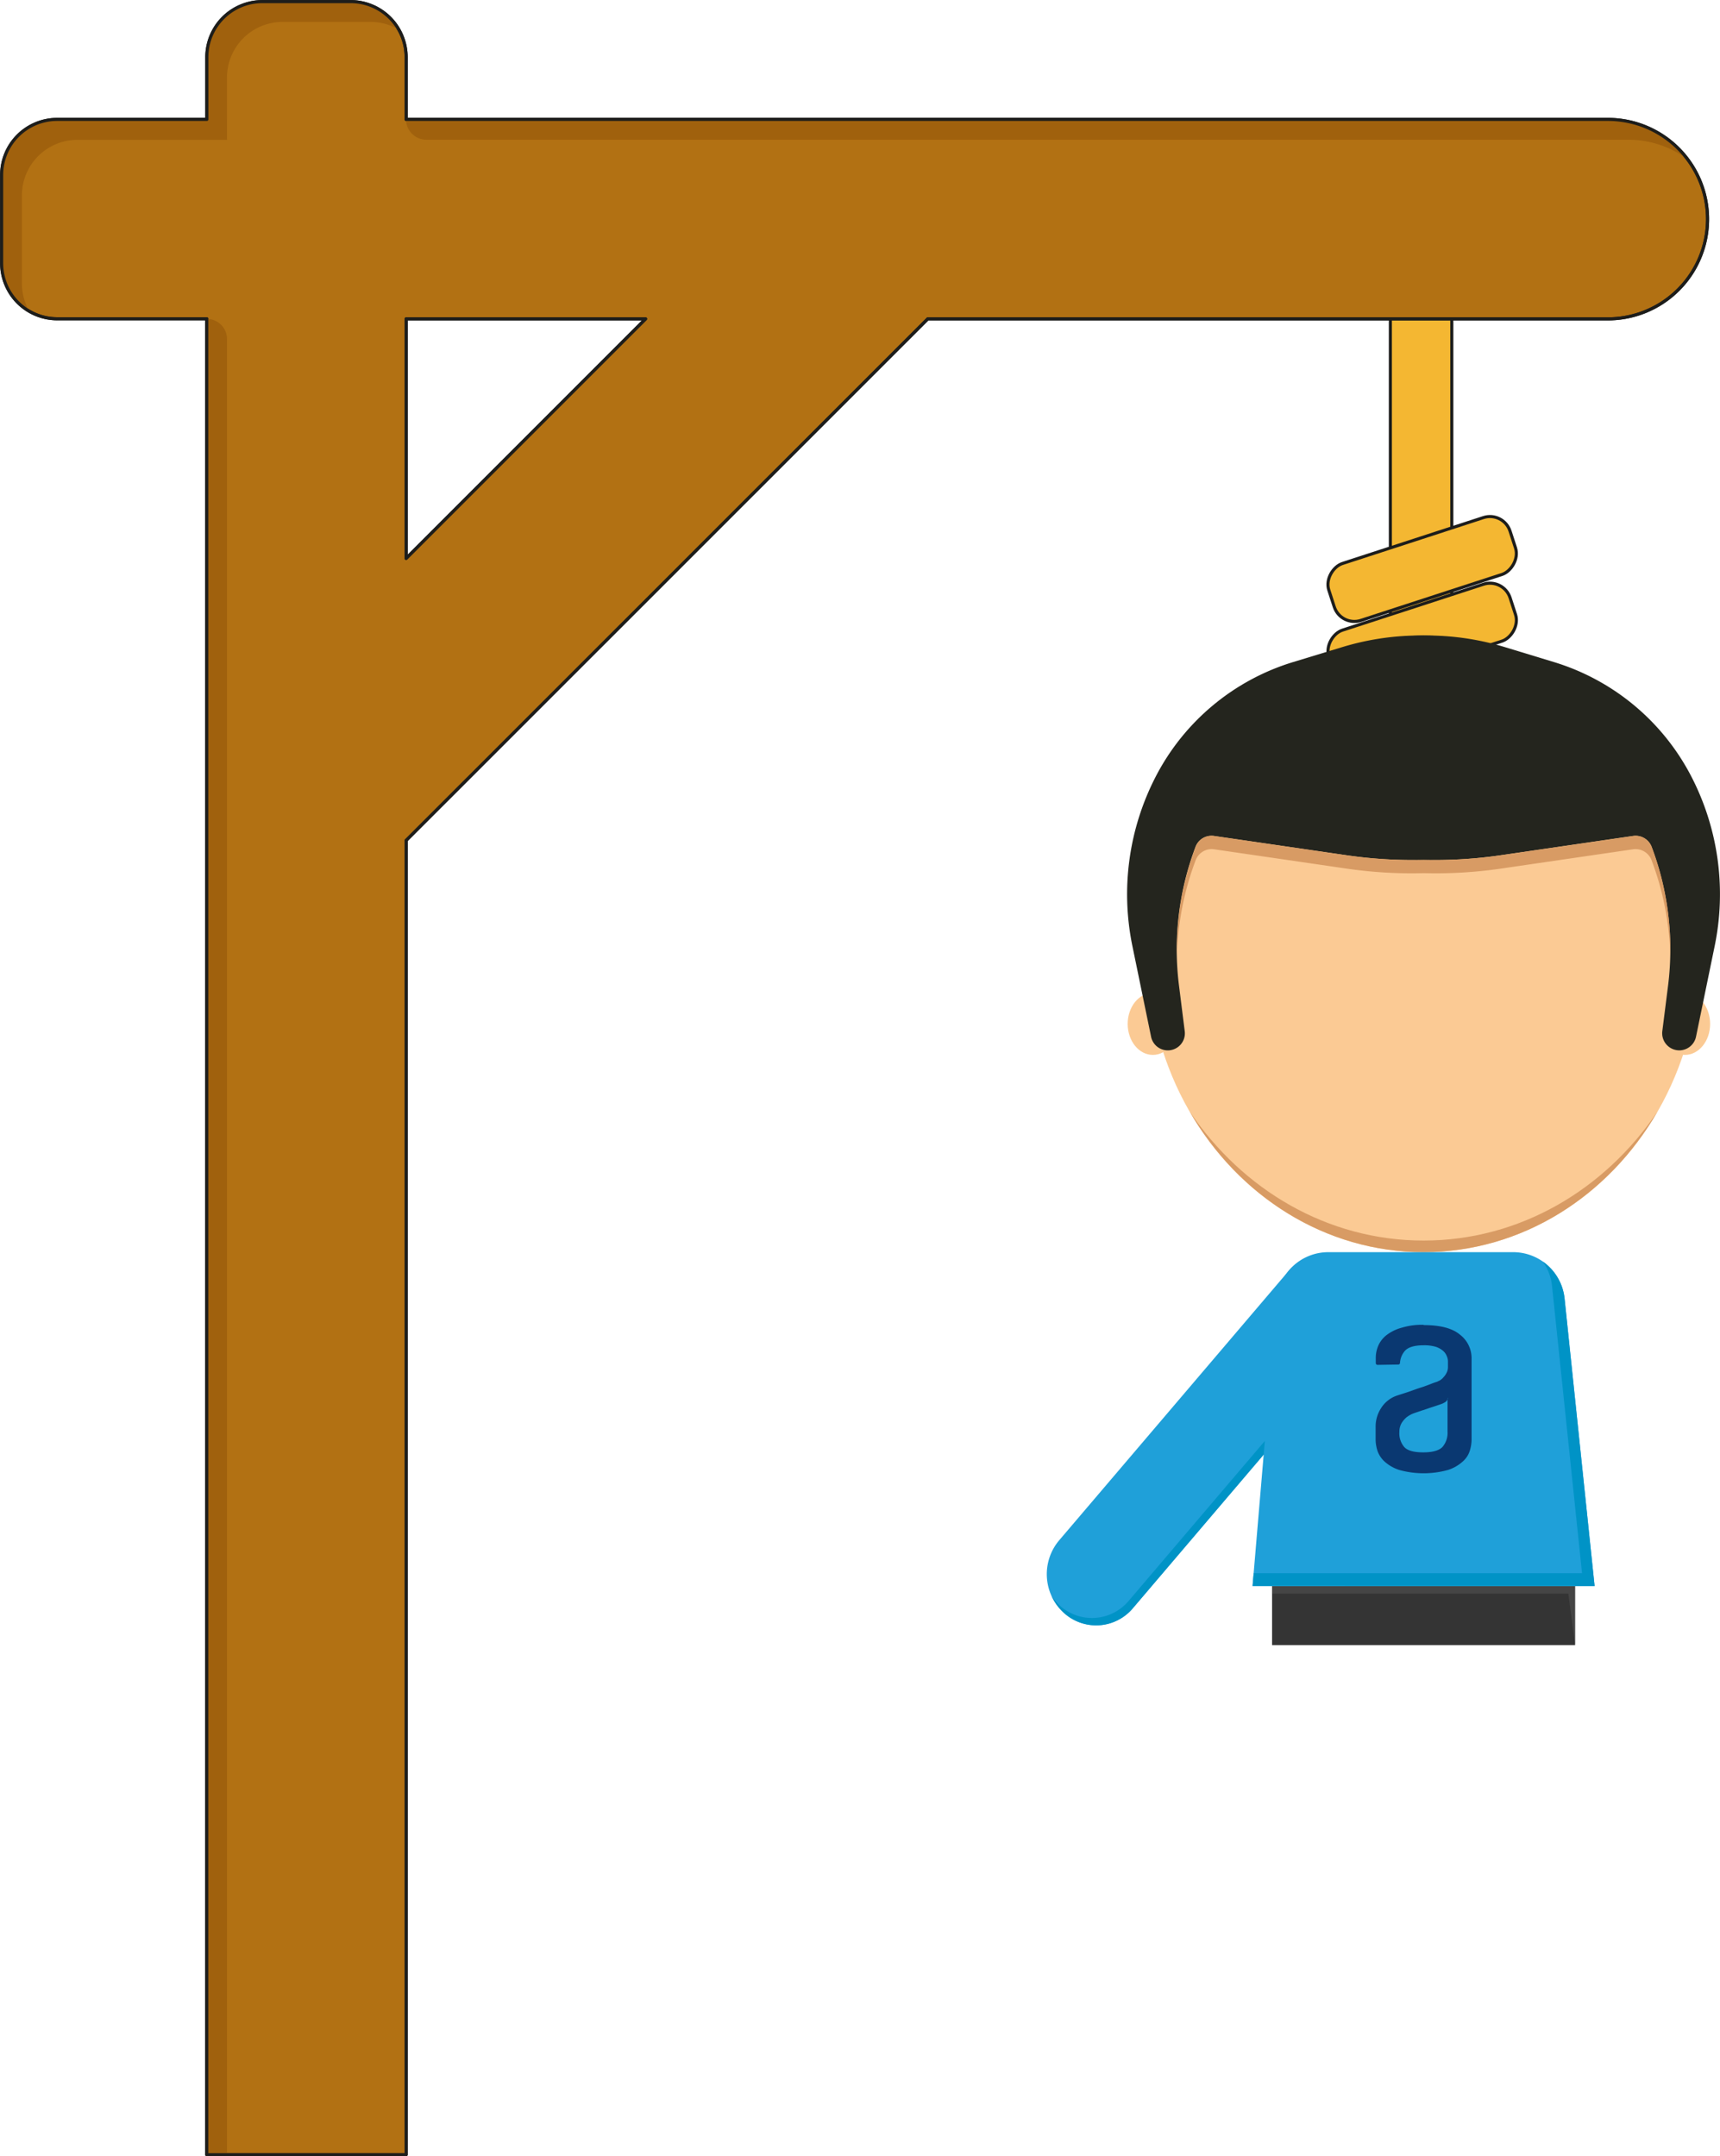<svg id="Camada_1" data-name="Camada 1" xmlns="http://www.w3.org/2000/svg" viewBox="0 0 557.28 698.45"><defs><style>.cls-1{fill:#343434;}.cls-2{fill:#f4b732;}.cls-13,.cls-2,.cls-3,.cls-4{stroke:#1d1d1b;stroke-linecap:round;stroke-linejoin:round;}.cls-3{fill:#f7b33b;}.cls-4{fill:#b27113;}.cls-5{fill:#a0610d;}.cls-6{fill:#1fa0d9;}.cls-7{fill:#575756;opacity:0.5;}.cls-8{fill:#fbca94;}.cls-9{fill:#24251e;}.cls-10{fill:#d89b64;}.cls-11{fill:#0093c6;}.cls-12{fill:#0a3871;fill-rule:evenodd;}.cls-13{fill:none;}</style></defs><rect class="cls-1" x="412.15" y="513.76" width="98.18" height="19.14"/><rect class="cls-2" x="450.48" y="74.96" width="19.91" height="138.33"/><path class="cls-3" d="M754.5,448.65l.13-.12-44.34-43-44.34,43,.13.12a61.77,61.77,0,0,0-20.59,45.89c0,34.68,29,62.79,64.8,62.79s64.8-28.11,64.8-62.79A61.73,61.73,0,0,0,754.5,448.65Zm-45.17,86.57c-22.51,0-39.81-20-39.81-41.85,0-11.4,5-25.34,13-32.55l-.08-.08,27.7-24.88,28.09,24.88-.08.08c8,7.21,12.95,21.15,12.95,32.55C751.06,515.18,731.85,535.22,709.33,535.22Z" transform="translate(-248.9 -180.04)"/><rect class="cls-2" x="699.95" y="333.47" width="19.38" height="61.75" rx="6.84" transform="translate(587.59 -603.25) rotate(71.97)"/><rect class="cls-2" x="699.95" y="355.05" width="19.38" height="61.75" rx="6.84" transform="translate(608.12 -588.34) rotate(71.97)"/><rect class="cls-2" x="699.7" y="376.72" width="20.11" height="61.75" rx="7.1" transform="translate(628.8 -573.48) rotate(71.97)"/><path class="cls-4" d="M769.85,218.72H380.49V198.56a18,18,0,0,0-18-18H333.91a18,18,0,0,0-18,18v20.16H267.43a18,18,0,0,0-18,18V265.3a18,18,0,0,0,18,18h48.45V878h64.61V452.28l169-168.95H769.85A32.31,32.31,0,0,0,802.15,251h0A32.3,32.3,0,0,0,769.85,218.72ZM380.49,360.91V283.33h77.58Z" transform="translate(-248.9 -180.04)"/><path class="cls-5" d="M315.88,283.33V878h6.58V289.91a6.57,6.57,0,0,0-6.58-6.58Z" transform="translate(-248.9 -180.04)"/><path class="cls-5" d="M776.43,225.3a32.12,32.12,0,0,1,19.31,6.41,32.24,32.24,0,0,0-25.89-13H380.45A6.59,6.59,0,0,0,387,225.3Z" transform="translate(-248.9 -180.04)"/><path class="cls-5" d="M256,243.33a18,18,0,0,1,18-18h48.45V205.14a18,18,0,0,1,18-18H369a17.92,17.92,0,0,1,9,2.43,18,18,0,0,0-15.6-9H333.91a18,18,0,0,0-18,18v20.16H267.43a18,18,0,0,0-18,18V265.3a18,18,0,0,0,9,15.59,17.86,17.86,0,0,1-2.43-9Z" transform="translate(-248.9 -180.04)"/><path class="cls-6" d="M593.46,702.38h0a15.53,15.53,0,0,0,22.5-1.44l74.21-87.14a17,17,0,0,0-1.39-23.35h0a15.55,15.55,0,0,0-22.51,1.45L592.06,679A17,17,0,0,0,593.46,702.38Z" transform="translate(-248.9 -180.04)"/><polyline class="cls-7" points="508.14 516.22 412.15 516.22 412.15 513.76 510.33 513.76 510.33 532.9"/><ellipse class="cls-8" cx="461.24" cy="308.62" rx="89.43" ry="97"/><ellipse class="cls-8" cx="545.93" cy="331.67" rx="8.15" ry="10.04"/><ellipse class="cls-8" cx="373.52" cy="331.67" rx="8.15" ry="10.04"/><path class="cls-9" d="M730.94,456.56a146.58,146.58,0,0,1-45.61.54l-43.08-6.28a5.54,5.54,0,0,0-6,3.52h0a93.82,93.82,0,0,0-5.35,45l1.85,14.71a5.5,5.5,0,0,1-.16,2.21h0a5.53,5.53,0,0,1-10.74-.4l-6.06-29.4a83,83,0,0,1,7.61-54.95h0a74.52,74.52,0,0,1,44.44-37l15.93-4.85a86.82,86.82,0,0,1,45.6-1.36" transform="translate(-248.9 -180.04)"/><path class="cls-9" d="M689.35,456.56a146.51,146.51,0,0,0,45.6.54L778,450.82a5.55,5.55,0,0,1,6,3.52h0a93.94,93.94,0,0,1,5.35,45l-1.86,14.71a5.5,5.5,0,0,0,.17,2.21h0a5.54,5.54,0,0,0,10.75-.4l6.05-29.4a83,83,0,0,0-7.6-54.95h0a74.54,74.54,0,0,0-44.45-37l-15.93-4.85a86.78,86.78,0,0,0-45.59-1.36" transform="translate(-248.9 -180.04)"/><path class="cls-10" d="M790.06,489.61a93.77,93.77,0,0,0-6-35.24,5.54,5.54,0,0,0-6-3.52L735,457.12c-1.36.2-2.72.36-4.09.52a147.89,147.89,0,0,1-20.72.94,148,148,0,0,1-20.72-.94c-1.36-.16-2.73-.32-4.09-.52l-43.08-6.27a5.52,5.52,0,0,0-6,3.52,93.75,93.75,0,0,0-6.06,35.24,93.64,93.64,0,0,1,6.06-30.94h0a5.54,5.54,0,0,1,6-3.52l43.08,6.28a146.22,146.22,0,0,0,24.81,1.45A146.16,146.16,0,0,0,735,461.43L778,455.15a5.55,5.55,0,0,1,6,3.52h0A93.89,93.89,0,0,1,790.06,489.61Z" transform="translate(-248.9 -180.04)"/><path class="cls-10" d="M710.14,581.89c-31.14,0-58.73-16.47-75.8-41.81,15.81,27.36,43.84,45.56,75.8,45.56s60-18.2,75.81-45.56C768.88,565.42,741.29,581.89,710.14,581.89Z" transform="translate(-248.9 -180.04)"/><path class="cls-11" d="M592.12,700a15.55,15.55,0,0,0,22.51-1.44l74.21-87.14a17,17,0,0,0,2.51-17.91,17,17,0,0,1-1.17,20.33L616,700.94a15.53,15.53,0,0,1-22.5,1.44h0a16.39,16.39,0,0,1-3.91-5.43A16.54,16.54,0,0,0,592.12,700Z" transform="translate(-248.9 -180.04)"/><path class="cls-6" d="M765.55,693.8H654.73L662.58,601a16.75,16.75,0,0,1,16.69-15.35h59.89a16.75,16.75,0,0,1,16.66,15Z" transform="translate(-248.9 -180.04)"/><path class="cls-11" d="M765.55,693.8l-9.73-93.12a16.7,16.7,0,0,0-7.07-12,16.55,16.55,0,0,1,3,7.85l9.73,93.12H655.08l-.35,4.13Z" transform="translate(-248.9 -180.04)"/><path class="cls-12" d="M718,632.93a1.78,1.78,0,0,1-.3.77,1.84,1.84,0,0,1-.62.56,6.32,6.32,0,0,1-1.36.64c-.93.32-1.91.65-3,1s-2.07.74-3,1c-1.09.38-2.12.7-3.11,1.07a9.43,9.43,0,0,0-2.07,1.23,8.5,8.5,0,0,0-1.52,1.81,5.57,5.57,0,0,0-.72,2.83,6.82,6.82,0,0,0,1.64,5c1.09,1.12,3.11,1.66,6.11,1.66s5.12-.59,6.22-1.76a7,7,0,0,0,1.63-5V632.93Zm-7.85-23.66c5.35,0,9.27,1,11.78,3.1a9.58,9.58,0,0,1,3.76,7.74v26.38a12.51,12.51,0,0,1-.59,3.52,7.59,7.59,0,0,1-2.35,3.52,13,13,0,0,1-4.74,2.68,29.63,29.63,0,0,1-15.71,0,13.09,13.09,0,0,1-4.74-2.68A8.51,8.51,0,0,1,695.2,650a12.55,12.55,0,0,1-.6-3.52v-4.21a11,11,0,0,1,1.8-6.15,9.79,9.79,0,0,1,5.07-4c1.09-.37,2.35-.74,3.76-1.22s2.73-1,4-1.39,2.45-.86,3.43-1.24c.59-.23,1.2-.45,1.8-.63l1-.48a4.68,4.68,0,0,0,1.14-1,6.41,6.41,0,0,0,1-1.44,4,4,0,0,0,.44-1.86v-1.71a4.37,4.37,0,0,0-.38-1.82,4.25,4.25,0,0,0-1.26-1.76,6.86,6.86,0,0,0-2.39-1.29,13,13,0,0,0-3.77-.47c-3,0-5.07.59-6.16,1.81a6.58,6.58,0,0,0-1.58,3.9.55.55,0,0,1-.6.53l-6.65.11a.63.63,0,0,1-.43-.17.59.59,0,0,1-.17-.42v-1.54a10.07,10.07,0,0,1,.87-4.22,8.84,8.84,0,0,1,2.78-3.42,14.17,14.17,0,0,1,4.86-2.3,22.31,22.31,0,0,1,7-.91Z" transform="translate(-248.9 -180.04)"/><path class="cls-13" d="M769.85,218.72H380.49V198.56a18,18,0,0,0-18-18H333.91a18,18,0,0,0-18,18v20.16H267.43a18,18,0,0,0-18,18V265.3a18,18,0,0,0,18,18h48.45V878h64.61V452.28l169-168.95H769.85A32.31,32.31,0,0,0,802.15,251h0A32.3,32.3,0,0,0,769.85,218.72ZM380.49,360.91V283.33h77.58Z" transform="translate(-248.9 -180.04)"/></svg>